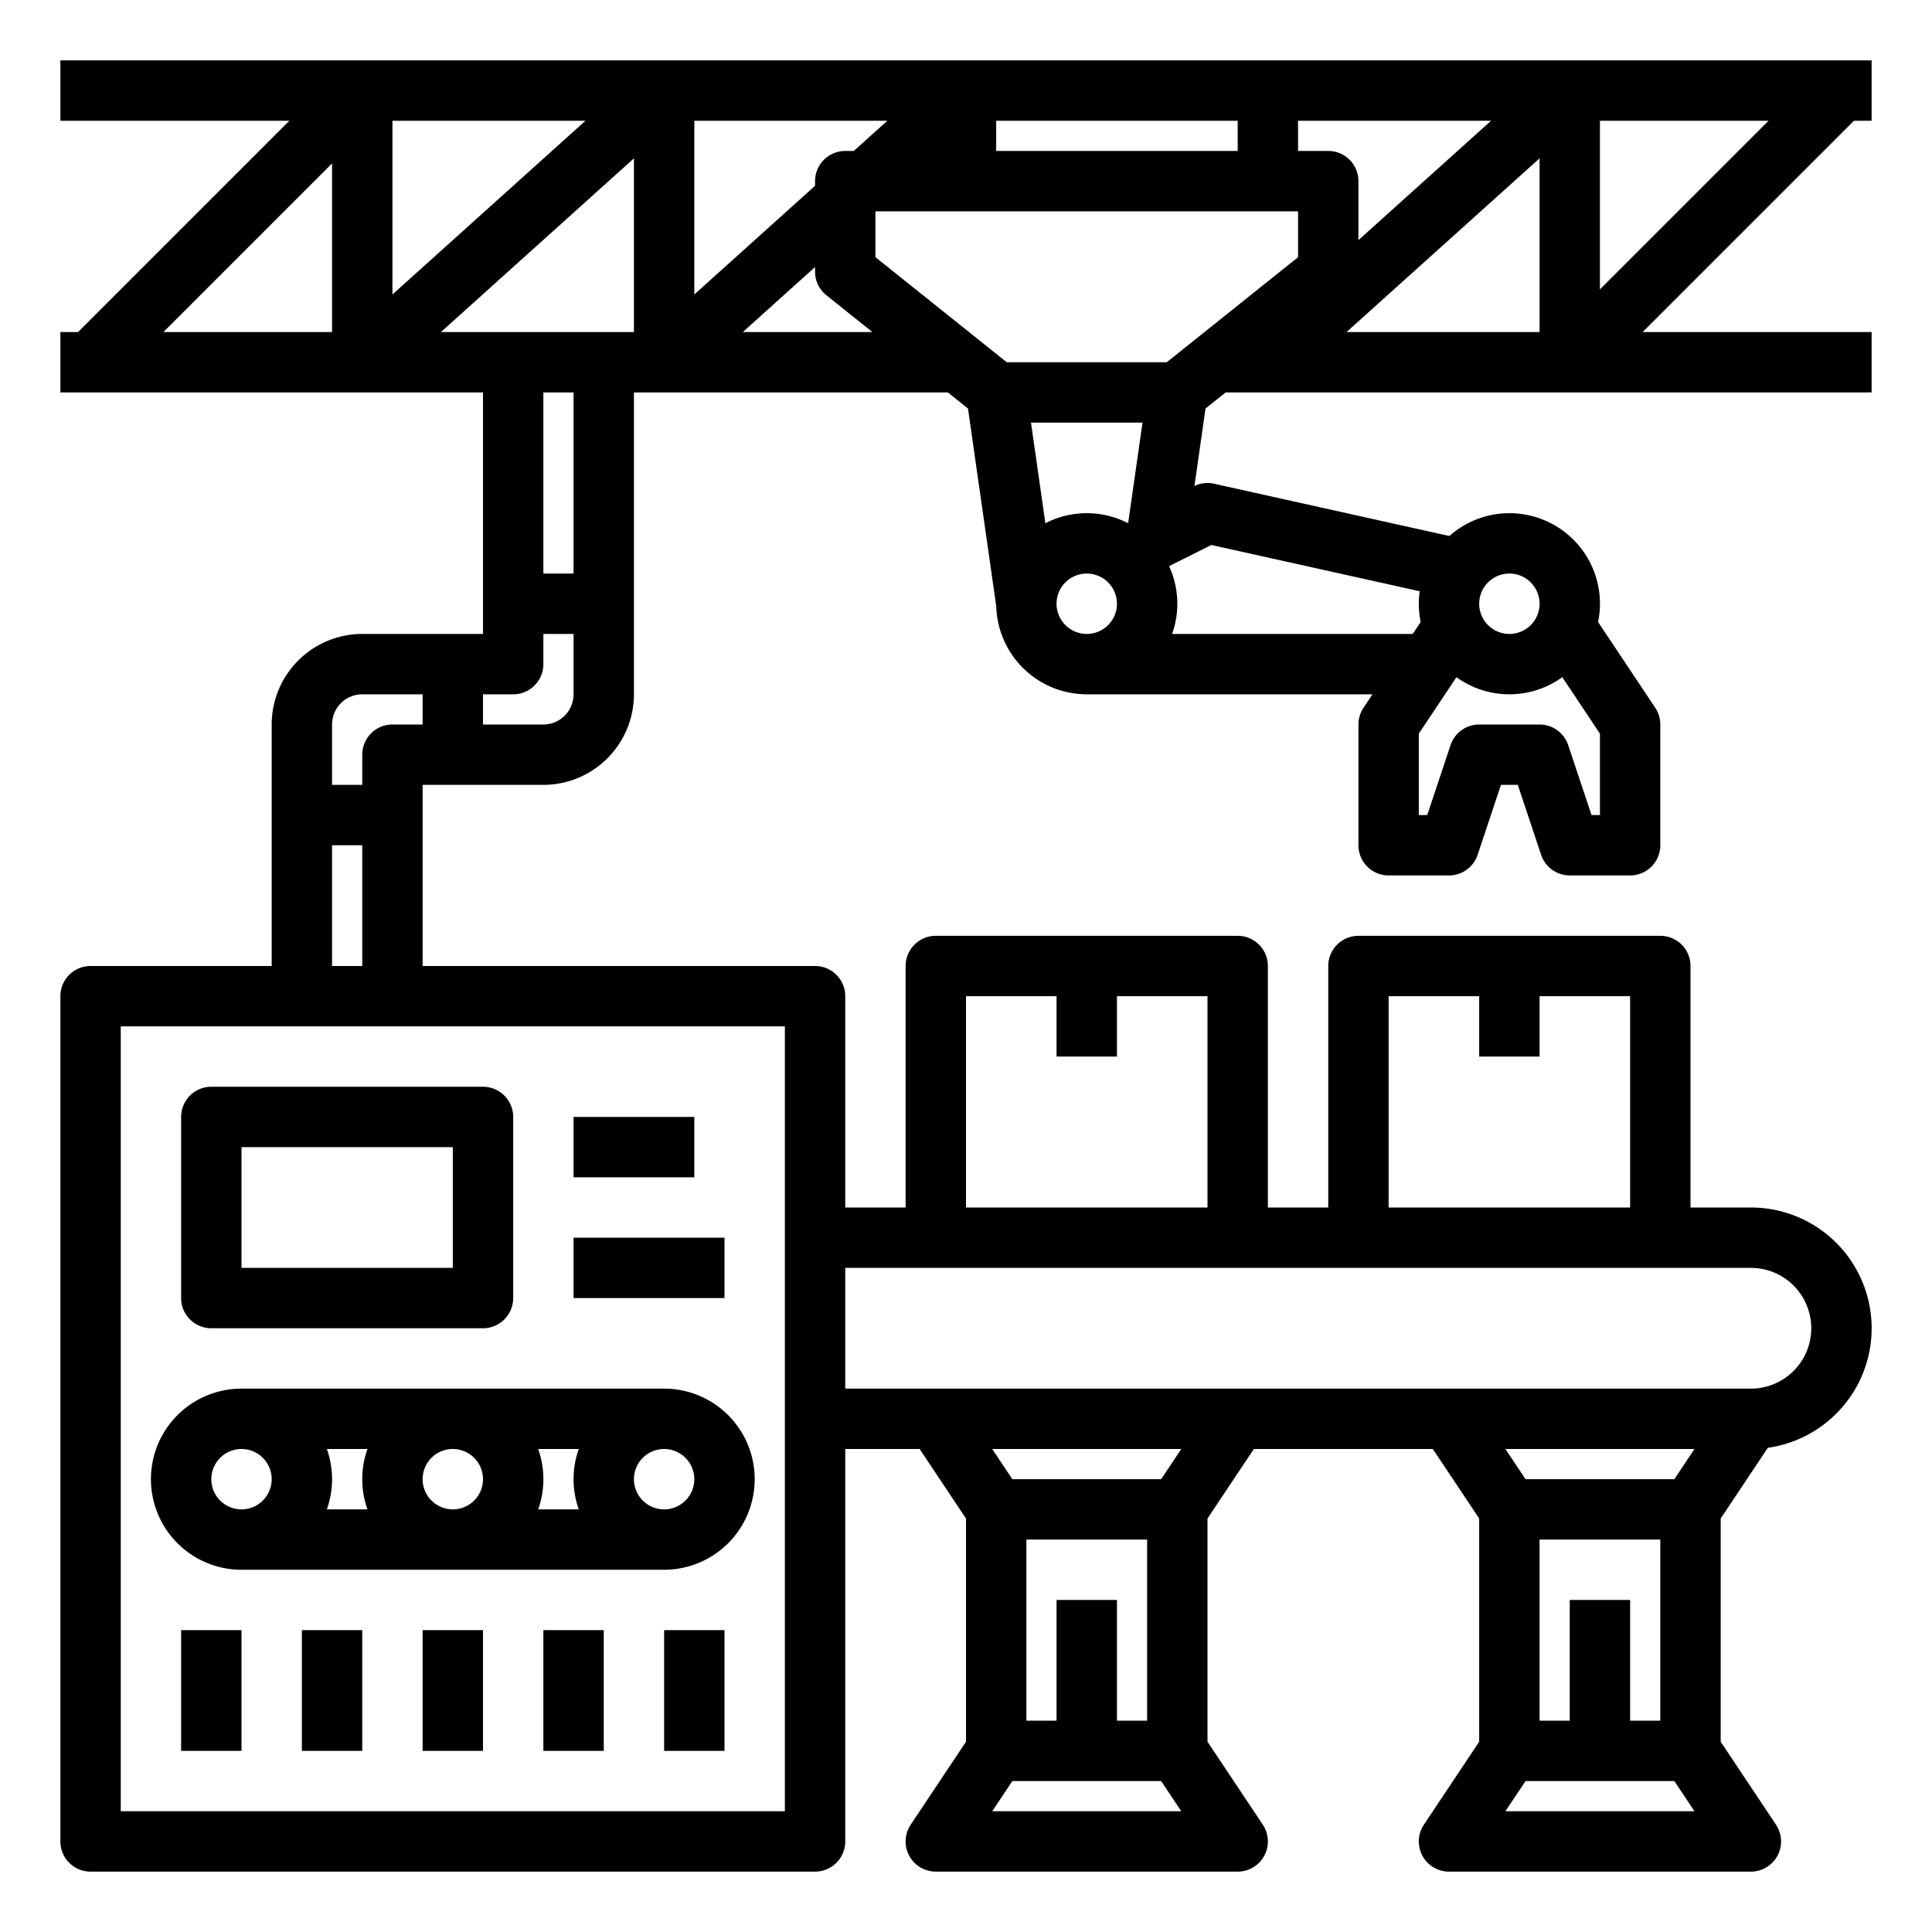 <?xml version="1.0" encoding="UTF-8"?>
<svg xmlns="http://www.w3.org/2000/svg" id="outline" viewBox="0 0 512 512" width="512" height="512"><path d="M56,352h72a8,8,0,0,0,8-8V296a8,8,0,0,0-8-8H56a8,8,0,0,0-8,8v48A8,8,0,0,0,56,352Zm8-48h56v32H64Z"/><rect x="152" y="296" width="32" height="16"/><rect x="152" y="328" width="40" height="16"/><path d="M64,416H176a24,24,0,0,0,0-48H64a24,24,0,0,0,0,48Zm64-24a8,8,0,1,1-8-8A8.009,8.009,0,0,1,128,392Zm14.624-8h10.752a23.942,23.942,0,0,0,0,16H142.624a23.942,23.942,0,0,0,0-16ZM97.376,400H86.624a23.942,23.942,0,0,0,0-16H97.376a23.942,23.942,0,0,0,0,16ZM184,392a8,8,0,1,1-8-8A8.009,8.009,0,0,1,184,392ZM64,384a8,8,0,1,1-8,8A8.009,8.009,0,0,1,64,384Z"/><rect x="48" y="432" width="16" height="32"/><rect x="80" y="432" width="16" height="32"/><rect x="112" y="432" width="16" height="32"/><rect x="144" y="432" width="16" height="32"/><rect x="176" y="432" width="16" height="32"/><path d="M16,32H76.687l-56,56H16v16H128v64H96a24.027,24.027,0,0,0-24,24v64H24a8,8,0,0,0-8,8V488a8,8,0,0,0,8,8H216a8,8,0,0,0,8-8V384h19.719L256,402.422v59.156L241.344,483.562A8,8,0,0,0,248,496h80a8,8,0,0,0,6.656-12.438L320,461.578V402.422L332.281,384h47.438L392,402.422v59.156L377.344,483.562A8,8,0,0,0,384,496h80a8,8,0,0,0,6.656-12.438L456,461.578V402.422l12.496-18.744A31.997,31.997,0,0,0,464,320H448V256a8,8,0,0,0-8-8H360a8,8,0,0,0-8,8v64H336V256a8,8,0,0,0-8-8H248a8,8,0,0,0-8,8v64H224V264a8,8,0,0,0-8-8H112V208h32a24.027,24.027,0,0,0,24-24V104h83.194l5.335,4.268L264.018,160.69A24.023,24.023,0,0,0,288,184h75.719l-2.375,3.562A7.996,7.996,0,0,0,360,192v32a8,8,0,0,0,8,8h16a8,8,0,0,0,7.589-5.47L397.766,208h4.468l6.177,18.53A8,8,0,0,0,416,232h16a8,8,0,0,0,8-8V192a7.996,7.996,0,0,0-1.344-4.438L423.509,164.842a23.987,23.987,0,0,0-39.414-22.794l-62.36-13.858a7.998,7.998,0,0,0-5.196.602l2.932-20.524L324.806,104H496V88H435.313l56-56H496V16H16ZM304,456h-8V424H280v32h-8V408h32Zm-41.052,24,5.333-8h39.438l5.333,8Zm44.771-88h-39.438l-5.333-8h50.104ZM416,424v32h-8V408h32v48h-8V424Zm-11.719-32-5.333-8h50.104l-5.333,8Zm-5.333,88,5.333-8h39.438l5.333,8ZM368,264h24v16h16V264h24v56H368Zm-112,0h24v16h16V264h24v56H256Zm208,72a16,16,0,0,1,0,32H224V336ZM273.224,112h29.552l-3.809,26.663a23.913,23.913,0,0,0-21.934 0Zm-6.418-16L232,68.155V56H344V68.155L309.194,96ZM408,41.963V88H356.847ZM360,63.637V48a8,8,0,0,0-8-8h-8V32h51.153ZM328,40H264V32h64ZM226.264,40H224a8,8,0,0,0-8,8v1.237L184,78.037V32h51.153ZM168,88H116.847L168,41.963Zm-64-9.963V32h51.153ZM88,43.313V88H43.313ZM208,480H32V272H208ZM88,256V224h8v32Zm16-64a8,8,0,0,0-8,8v8H88V192a8.009,8.009,0,0,1,8-8h16v8Zm40,0H128v-8h8a8,8,0,0,0,8-8v-8h8v16A8.009,8.009,0,0,1,144,192Zm8-40h-8V104h8Zm44.847-64L216,70.763V72a8,8,0,0,0,3.002,6.247L231.194,88ZM280,160a8,8,0,1,1,8,8A8.009,8.009,0,0,1,280,160Zm144,56h-2.234l-6.177-18.53A8,8,0,0,0,408,192H392a8,8,0,0,0-7.589,5.47L378.234,216H376V194.422l9.976-14.964a23.923,23.923,0,0,0,28.048,0L424,194.422Zm-24-64a8,8,0,1,1-8,8A8.009,8.009,0,0,1,400,152Zm-78.963-7.574,55.196,12.266a23.887,23.887,0,0,0,.257,8.15L374.385,168H310.624a23.927,23.927,0,0,0-.8-17.968ZM424,76.687V32h44.687Z"/></svg>
